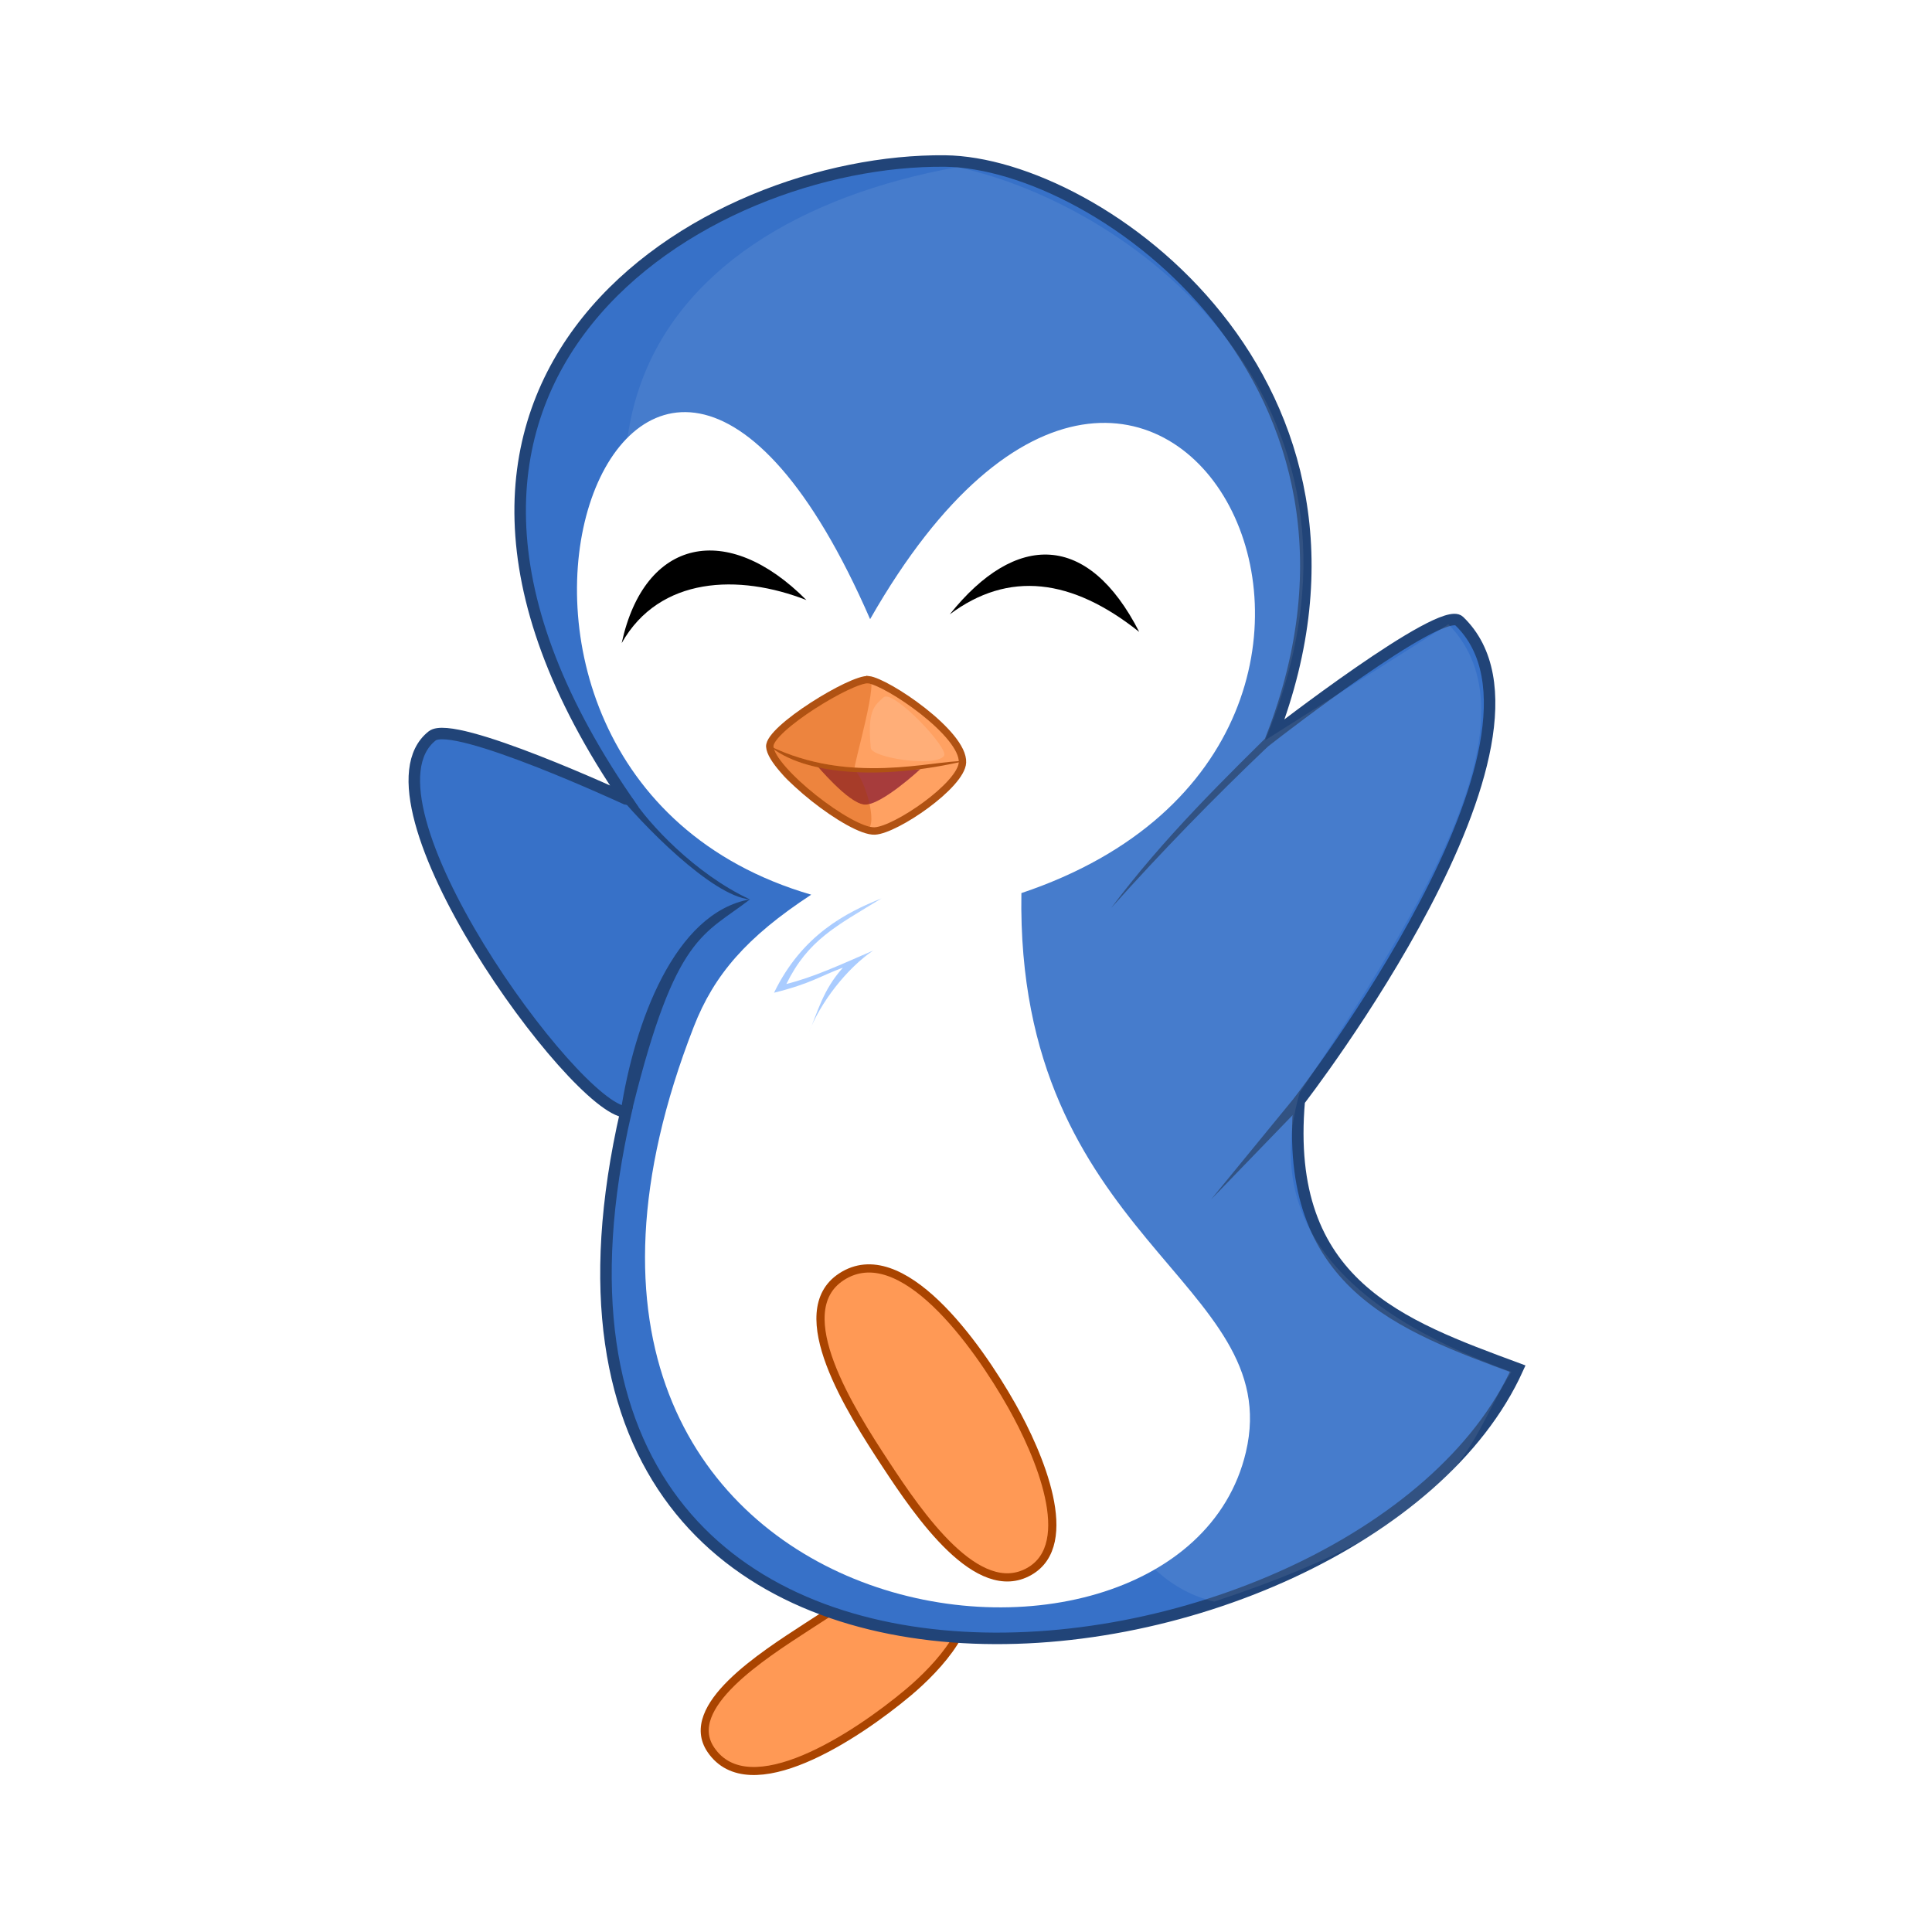 <svg:svg xmlns:dc="http://purl.org/dc/elements/1.1/" xmlns:ns1="http://sodipodi.sourceforge.net/DTD/sodipodi-0.dtd" xmlns:ns2="http://www.inkscape.org/namespaces/inkscape" xmlns:ns4="http://creativecommons.org/ns#" xmlns:rdf="http://www.w3.org/1999/02/22-rdf-syntax-ns#" xmlns:svg="http://www.w3.org/2000/svg" height="290.92" id="svg2" style="enable-background:new" version="1.1" viewBox="-61.521 -23.364 290.92 290.92" width="290.92" ns1:docname="Twitter Penwin.svg" ns2:version="0.48.1 r9760">
  <svg:title id="title3908">Twitter Penwin</svg:title>
  <svg:defs id="defs4">
    <svg:filter color-interpolation-filters="sRGB" id="filter3814" ns2:collect="always">
      <svg:feBlend id="feBlend3816" in2="BackgroundImage" mode="darken" ns2:collect="always" />
    </svg:filter>
  </svg:defs>
  <ns1:namedview bordercolor="#666666" borderopacity="1.0" fit-margin-bottom="0" fit-margin-left="0" fit-margin-right="0" fit-margin-top="0" id="base" pagecolor="#ffffff" showgrid="false" ns2:current-layer="layer13" ns2:cx="205.07957" ns2:cy="114.71221" ns2:document-units="px" ns2:pageopacity="0.0" ns2:pageshadow="2" ns2:window-height="1022" ns2:window-maximized="1" ns2:window-width="1920" ns2:window-x="0" ns2:window-y="27" ns2:zoom="2.799099" />
  <svg:g id="layer5" transform="translate(-9.26 -29.403)" ns2:groupmode="layer" ns2:label="Patita Derecha">
    <svg:path d="m92.186 245.3c-4.968-6.154-16.39 1.441-23.019 5.755-6.539 4.256-18.765 12.005-14.387 18.463 5.791 8.543 21.826-2 29.733-8.632 4.437-3.721 11.31-11.08 7.673-15.586z" id="path3765" style="stroke:#aa4400;stroke-width:1.21;fill:#ff9955" ns1:nodetypes="caaaa" ns2:connector-curvature="0" />
  </svg:g>
  <svg:g id="layer2" transform="translate(-9.26 -29.403)" ns2:groupmode="layer" ns2:label="Cuerpo">
    <svg:path d="m41.992 126.34c-43.463-63.602 11.934-96.44 48.057-96.054 23.263 0.248 69.673 33.586 49.264 86.561 0 0 25.514-19.823 28.145-17.294 18.298 17.585-24.076 72.228-24.076 72.228-2.432 27.684 15.383 33.856 32.893 40.353-23.18 51.21-159.05 69.3-134.29-38.66-7.736-0.42-41.55-46.88-29.161-56.63 3.215-2.53 29.163 9.495 29.163 9.495z" id="path3756" style="stroke:#214478;stroke-width:1.732;fill:#3771c8" ns1:nodetypes="cscscccsc" ns2:connector-curvature="0" />
  </svg:g>
  <svg:g id="layer3" transform="translate(-9.26 -29.403)" ns2:groupmode="layer" ns2:label="Pancita">
    <svg:path d="m69.887 140.76c-64.915-18.94-27.039-123.93 8.872-41.487 43.851-76.866 92.841 17.777 22.781 41.247-0.859 52.299 39.858 58.427 33.809 84.163-10.187 43.339-119.38 28.931-83.145-64.029 3.056-7.841 7.97-13.52 17.685-19.894z" id="path3759" style="fill:#ffffff" ns1:nodetypes="cccssc" ns2:connector-curvature="0" />
  </svg:g>
  <svg:g id="layer11" transform="translate(-577.74 -54.259)" ns2:groupmode="layer" ns2:label="Capa">
    <svg:path d="m610.17 201.28c0.445-1.251 1.029-2.433 1.337-3.672 6.484-26.091 10.689-25.891 17.654-31.294-11.4 2.028-17.414 18.643-19.467 31.911-0.215 1.391 0.682 1.708 0.477 3.054z" id="path2951" style="fill:#214478" ns1:nodetypes="cscsc" ns2:connector-curvature="0" />
    <svg:path d="m611.44 151.09c2.367 3.733 9.376 11.356 17.703 15.239-5.758-0.509-16.383-11.396-20.562-16.639-0.424-0.532 3.126 1.926 2.859 1.4z" id="path2953" style="fill:#214478" ns1:nodetypes="ccsc" ns2:connector-curvature="0" />
    <svg:path d="m709.68 139.2c-9.121 8.96-18.262 17.896-26.136 28.414 7.585-8.48 15.428-16.53 23.492-24.211l2.644-4.203z" id="path2955" style="fill:#214478" ns1:nodetypes="cccc" ns2:connector-curvature="0" />
    <svg:path d="m712.68 196.93-14.087 14.567 12.469-15.226 1.619 0.659z" id="path2957" style="fill:#214478" ns2:connector-curvature="0" />
  </svg:g>
  <svg:g id="layer4" transform="translate(-9.26 -29.403)" ns2:groupmode="layer" ns2:label="Patita Izq">
    <svg:path d="m74.443 198.3c-8.119 5.295 1.386 20.196 6.714 28.294 4.929 7.492 13.789 20.507 21.58 16.065 7.262-4.14 1.473-17.659-2.638-24.937-5.275-9.34-16.672-25.282-25.656-19.422z" id="path3762" style="stroke-linejoin:round;stroke:#aa4400;stroke-width:1.234;fill:#ff9955" ns1:nodetypes="caaaa" ns2:connector-curvature="0" />
  </svg:g>
  <svg:g id="layer6" transform="translate(-9.26 -29.403)" ns2:groupmode="layer" ns2:label="Piquito">
    <svg:path d="m78.519 108.39c-2.456-0.278-15.028 7.408-14.866 10.071 0.215 3.537 12.191 12.9 15.825 12.708 3.184-0.168 13.015-6.889 13.188-10.311 0.221-4.36-11.382-12.156-14.147-12.469z" id="path3772" style="stroke:#aa4400;stroke-width:1.115;fill:#ff9955" ns1:nodetypes="cssss" ns2:connector-curvature="0" />
  </svg:g>
  <svg:g id="layer8" transform="translate(-9.26 -29.403)" ns2:groupmode="layer" ns2:label="Boquita">
    <svg:path d="m70.633 121.19s4.848 5.828 7.263 6.004c2.481 0.18 8.429-5.341 8.429-5.341-5.481 0.342-10.845 0.421-15.692-0.663z" id="path3780" style="fill:#a02c2c" ns1:nodetypes="cscc" ns2:connector-curvature="0" />
  </svg:g>
  <svg:g id="layer9" transform="translate(-9.26 -29.403)" ns2:groupmode="layer" ns2:label="Linea">
    <svg:path d="m63.556 118.33c5.213 4.422 16.842 5.231 29.403 2.308-4.892-0.088-17.208 3.642-29.403-2.308z" id="path3782" style="fill:#aa4400" ns1:nodetypes="ccc" ns2:connector-curvature="0" />
    <svg:path d="m80.476 141.32c-5.365 2.134-11.977 5.529-16.185 14.207 5.635-1.404 6.942-2.52 10.37-3.776-3.037 3.397-3.74 6.582-5.155 9.831 1.744-4.596 5.749-9.72 9.711-12.409-5.059 2.203-9.006 4.023-13.068 5.035 3.286-6.655 7.448-8.68 14.327-12.888z" id="path3818" style="fill:#aaccff" ns1:nodetypes="ccccccc" ns2:connector-curvature="0" />
  </svg:g>
  <svg:g id="layer10" style="opacity:.45;filter:url(#filter3814)" transform="translate(-9.26 -29.403)" ns2:groupmode="layer" ns2:label="Sombra">
    <svg:path d="m78.356 108.23c2.186-1.21-2.274 13.447-1.95 13.734 1.598 1.41 3.574 8.306 1.919 8.951-1.665 0.648-6.974-4.963-9.405-5.857-4.719-1.737-5.205-6.594-5.066-7.073 0.886-3.063 11.401-8.036 14.503-9.753z" id="path3808" style="fill:#d45500" ns1:nodetypes="csssss" ns2:connector-curvature="0" />
  </svg:g>
  <svg:g id="layer13" style="opacity:.204" transform="translate(-577.74 -54.259)" ns2:groupmode="layer" ns2:label="Capa#1">
    <svg:path d="m649.27 135.89c-1.565 1.383-2.421 2.162-1.931 7.633 0.132 1.48 9.682 2.955 11.03 1.199 0.844-1.101-7.689-10.077-9.098-8.832z" id="path3793" style="fill:#ffffff" ns1:nodetypes="csss" ns2:connector-curvature="0" />
    <svg:path d="m660.39 56.06c27.16 5.907 67.128 36.419 46.318 86.311l27.606-17.474c13.592 13.838-3.081 41.582-22.381 70.533-5.232 17.98 4.558 32.205 31.875 42.048-7.142 11.109-5.97 21.768-44.761 34.588-26.044-6.276-22.018-60.129-58.387-104.4-54.86-66.77-27.49-103.08 19.72-111.61z" id="path3827" style="opacity:.923;fill-opacity:.405;fill:#ffffff" ns1:nodetypes="ccccccsc" ns2:connector-curvature="0" />
  </svg:g>
  <svg:g id="layer7" transform="translate(-9.26 -29.403)" ns2:groupmode="layer" ns2:label="Ojitos">
    <svg:path d="m41.353 102.87c5.69-10.056 17.658-10.454 27.814-6.474-11.87-11.952-24.377-9.37-27.814 6.474z" id="path3775" style="fill:#000000" ns1:nodetypes="ccc" ns2:connector-curvature="0" />
    <svg:path d="m90.748 98.554c8.859-6.627 18.397-5.441 28.534 2.638-7.676-15.02-18.574-15.094-28.534-2.638z" id="path3777" style="fill:#000000" ns1:nodetypes="ccc" ns2:connector-curvature="0" />
  </svg:g>
</svg:svg>